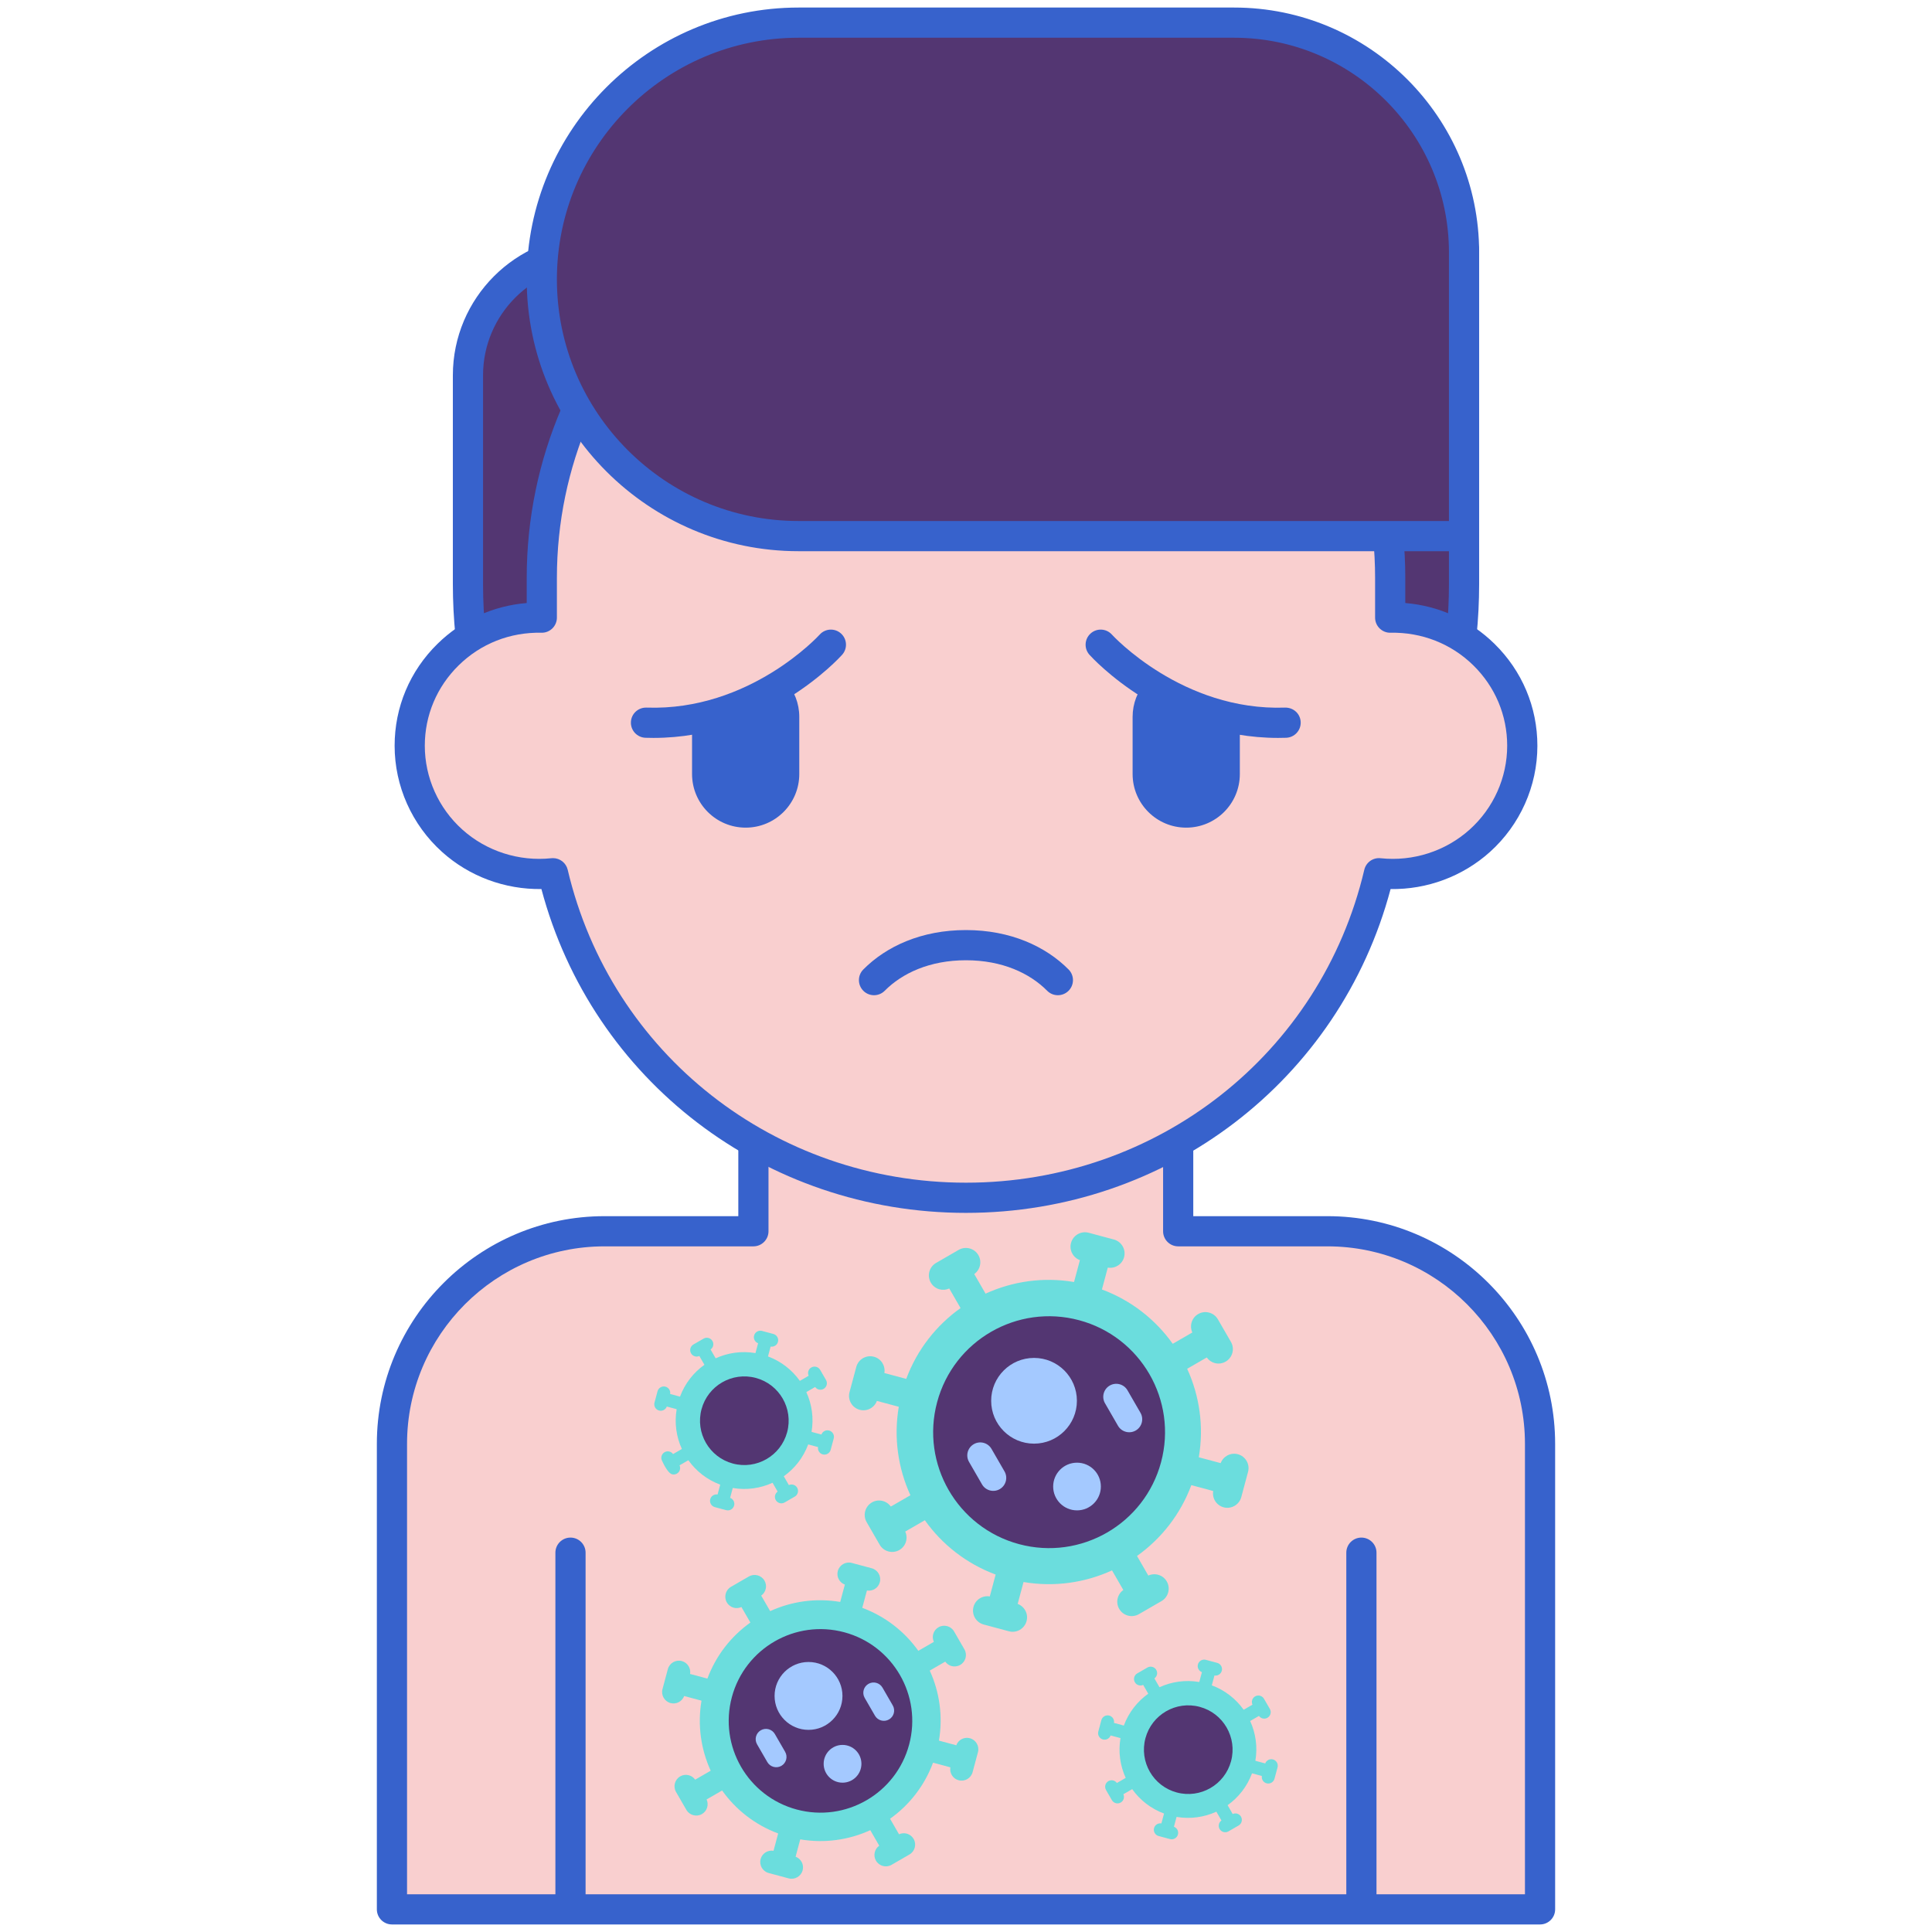 <?xml version="1.0"?>
<svg xmlns="http://www.w3.org/2000/svg" id="Layer_1" enable-background="new 0 0 256 256" height="512px" viewBox="0 0 256 256" width="512px" class=""><g><g><g><g><path d="m175.893 163.149h-19.777c0-15.429 0-25.88 0-43.419h-56.286v43.419h-19.723c-15.559 0-28.172 12.613-28.172 28.172v61.68h152.13c0-8.774 0-52.81 0-61.68 0-15.559-12.613-28.172-28.172-28.172z" fill="#f9cfcf" data-original="#F9CFCF" class=""/></g></g><g><g><path d="m75.593 254.696c-1.104 0-2-.896-2-2v-46.958c0-1.104.896-2 2-2s2 .896 2 2v46.958c0 1.104-.896 2-2 2z" fill="#3762cc" data-original="#3762CC" class=""/></g></g><g><g><path d="m180.393 254.696c-1.104 0-2-.896-2-2v-46.958c0-1.104.896-2 2-2s2 .896 2 2v46.958c0 1.104-.895 2-2 2z" fill="#3762cc" data-original="#3762CC" class=""/></g></g><g><g><path d="m204.065 255h-152.13c-1.104 0-2-.896-2-2v-61.68c0-16.637 13.535-30.172 30.172-30.172h17.723v-41.419c0-1.104.896-2 2-2h56.285c1.104 0 2 .896 2 2v41.419h17.777c16.637 0 30.172 13.535 30.172 30.172v61.68c.001 1.104-.895 2-1.999 2zm-150.13-4h148.13v-59.68c0-14.431-11.741-26.172-26.172-26.172h-19.777c-1.104 0-2-.896-2-2v-41.419h-52.286v41.419c0 1.104-.896 2-2 2h-19.723c-14.432 0-26.172 11.741-26.172 26.172z" fill="#3762cc" data-original="#3762CC" class=""/></g></g><g><g><path d="m128 143.373c-36.448 0-65.994-29.547-65.994-65.994v-27.641c0-9.161 7.427-16.588 16.588-16.588h115.4v44.23c0 36.447-29.546 65.993-65.994 65.993z" fill="#4671c6" data-original="#4671C6" class="active-path" style="fill:#533672" data-old_color="#4671c6"/></g></g><g><g><path d="m128 145.373c-37.492 0-67.994-30.502-67.994-67.994v-27.641c0-10.25 8.339-18.588 18.588-18.588h115.4c1.104 0 2 .896 2 2v44.23c0 37.491-30.502 67.993-67.994 67.993zm-49.406-110.224c-8.044 0-14.588 6.544-14.588 14.588v27.642c0 35.286 28.708 63.994 63.994 63.994s63.994-28.708 63.994-63.994v-42.23z" fill="#3762cc" data-original="#3762CC" class=""/></g></g><g><g><path d="m184.207 81.84v-5.263c0-30.763-25.165-55.701-56.207-55.701-31.043 0-56.207 24.938-56.207 55.701v5.263c-9.76-.198-17.503 7.577-17.503 16.976 0 10.036 8.761 17.974 18.988 16.893 5.801 24.644 28.092 43.004 54.723 43.004 26.633 0 48.923-18.362 54.723-43.004 10.213 1.08 18.988-6.843 18.988-16.893-.001-9.403-7.751-17.174-17.505-16.976z" fill="#f9cfcf" data-original="#F9CFCF" class=""/></g></g><g><g><path d="m115.812 131.871c-.509 0-1.019-.193-1.409-.58-.784-.778-.789-2.044-.011-2.829 3.041-3.066 7.699-5.224 13.601-5.224 5.896 0 10.568 2.167 13.601 5.224.778.784.773 2.051-.011 2.829-.785.777-2.051.773-2.829-.011-2.298-2.316-5.939-4.041-10.761-4.041-4.814 0-8.465 1.727-10.761 4.041-.391.393-.906.591-1.42.591z" fill="#3762cc" data-original="#3762CC" class=""/></g></g><g><g><path d="m128 160.713c-26.624 0-49.519-17.56-56.26-42.91-4.854.066-9.561-1.673-13.165-4.917-3.995-3.595-6.286-8.723-6.286-14.07 0-5.119 2.022-9.919 5.695-13.518 3.214-3.149 7.349-5.026 11.808-5.394v-3.327c0-31.816 26.112-57.701 58.208-57.701s58.208 25.885 58.208 57.701v3.327c4.459.368 8.593 2.245 11.808 5.395 3.672 3.599 5.695 8.399 5.695 13.518 0 5.348-2.291 10.475-6.284 14.069-3.606 3.245-8.349 4.997-13.167 4.918-6.741 25.349-29.637 42.909-56.26 42.909zm-54.721-47.005c.918 0 1.731.631 1.945 1.542 5.746 24.413 27.448 41.462 52.776 41.462 25.327 0 47.03-17.05 52.776-41.462.231-.98 1.152-1.639 2.157-1.531 4.313.458 8.621-.932 11.818-3.809 3.152-2.836 4.959-6.88 4.959-11.095 0-4.035-1.596-7.82-4.494-10.66-2.926-2.868-6.832-4.395-10.968-4.316-.533.019-1.056-.194-1.44-.571-.384-.376-.6-.891-.6-1.429v-5.263c0-29.611-24.317-53.701-54.208-53.701s-54.208 24.09-54.208 53.701v5.263c0 .538-.216 1.052-.6 1.429-.384.376-.906.587-1.44.571-4.173-.084-8.042 1.448-10.968 4.315-2.898 2.84-4.495 6.626-4.495 10.661 0 4.215 1.809 8.26 4.961 11.097 3.196 2.876 7.509 4.263 11.816 3.807.072-.007.143-.011.213-.011z" fill="#3762cc" data-original="#3762CC" class=""/></g></g><g><g><path d="m193.994 71.036h-88.183c-18.788 0-34.018-15.23-34.018-34.018 0-18.788 15.23-34.018 34.018-34.018h57.721c16.824 0 30.462 13.638 30.462 30.462z" fill="#4671c6" data-original="#4671C6" class="active-path" style="fill:#533672" data-old_color="#4671c6"/></g></g><g><g><path d="m193.994 73.036h-88.184c-19.86 0-36.018-16.158-36.018-36.018s16.158-36.018 36.019-36.018h57.721c17.9 0 32.462 14.563 32.462 32.462v37.574c0 1.105-.895 2-2 2zm-88.183-68.036c-17.655 0-32.019 14.363-32.019 32.018s14.363 32.018 32.018 32.018h86.184v-35.574c0-15.694-12.768-28.462-28.462-28.462z" fill="#3762cc" data-original="#3762CC" class=""/></g></g><g><g><g><path d="m151.833 90.319c-1.091 1.249-1.756 2.878-1.756 4.666v7.578c0 3.923 3.181 7.104 7.104 7.104 3.924 0 7.104-3.181 7.104-7.104v-7.234c-5.085-.889-9.326-2.976-12.452-5.01z" fill="#3762cc" data-original="#3762CC" class=""/></g></g><g><g><path d="m91.701 95.322v7.241c0 3.923 3.181 7.104 7.104 7.104s7.104-3.181 7.104-7.104v-7.578c0-1.796-.672-3.432-1.771-4.683-3.12 2.035-7.356 4.125-12.437 5.02z" fill="#3762cc" data-original="#3762CC" class=""/></g></g><g><g><path d="m169.344 97.777c-14.916 0-24.57-10.554-24.983-11.014-.738-.822-.67-2.086.151-2.824.82-.738 2.083-.672 2.822.149.092.102 9.321 10.154 22.947 9.673 1.128-.016 2.03.827 2.067 1.931s-.828 2.029-1.931 2.067c-.361.012-.719.018-1.073.018z" fill="#3762cc" data-original="#3762CC" class=""/></g></g><g><g><path d="m86.602 97.777c-.355 0-.711-.006-1.072-.018-1.104-.038-1.968-.963-1.931-2.067s.949-1.959 2.067-1.931c13.671.479 22.853-9.569 22.944-9.67.738-.823 2.002-.89 2.824-.151.822.738.89 2.002.151 2.824-.412.459-10.068 11.013-24.983 11.013z" fill="#3762cc" data-original="#3762CC" class=""/></g></g></g><g><g><g><g><path d="m164.022 192.693c-.959-.257-1.935.268-2.276 1.179l-2.898-.777c.694-4.091.092-8.155-1.542-11.725l2.597-1.499c.265.371.637.629 1.053.741.472.127.993.073 1.45-.191.914-.528 1.228-1.697.7-2.611l-.864-1.496-.864-1.496c-.528-.914-1.697-1.228-2.611-.7-.86.496-1.179 1.558-.776 2.443l-2.597 1.499c-2.275-3.2-5.493-5.753-9.383-7.198l.777-2.898c.96.16 1.902-.422 2.159-1.381.273-1.02-.332-2.068-1.352-2.341l-3.339-.895c-1.02-.273-2.068.332-2.341 1.352-.257.959.268 1.935 1.179 2.276l-.777 2.898c-4.091-.694-8.155-.092-11.725 1.542l-1.499-2.597c.792-.565 1.046-1.643.55-2.503-.528-.914-1.697-1.228-2.611-.7l-1.496.864s0 0-.001 0c0 0 0 0-.001.001l-1.496.863c-.914.528-1.228 1.697-.7 2.611.264.457.688.764 1.161.891.416.112.868.074 1.282-.115l1.499 2.597c-3.2 2.275-5.753 5.493-7.198 9.383l-2.898-.777c.16-.96-.422-1.902-1.381-2.159-1.02-.273-2.068.332-2.341 1.352l-.895 3.339c-.273 1.02.332 2.068 1.352 2.341.959.257 1.935-.268 2.276-1.179l2.898.777c-.694 4.091-.092 8.155 1.542 11.725l-2.597 1.499c-.565-.792-1.644-1.047-2.504-.55-.914.528-1.227 1.697-.699 2.611l.864 1.496v.001.001l.864 1.496c.264.457.688.764 1.161.89.472.127.993.073 1.451-.191.86-.496 1.178-1.558.775-2.443l2.597-1.499c2.275 3.2 5.493 5.753 9.383 7.198l-.777 2.898c-.96-.16-1.902.422-2.159 1.381-.273 1.02.332 2.068 1.352 2.341l3.339.895c1.02.273 2.068-.332 2.341-1.352.257-.959-.268-1.935-1.179-2.276l.777-2.898c4.091.694 8.155.092 11.725-1.542l1.499 2.597c-.792.565-1.046 1.644-.55 2.504.264.457.688.764 1.161.89.472.127.993.073 1.451-.191l1.496-.864 1.496-.864c.914-.528 1.227-1.697.699-2.611-.496-.86-1.557-1.178-2.443-.775l-1.499-2.597c3.2-2.275 5.753-5.493 7.198-9.383l2.898.777c-.16.96.422 1.902 1.381 2.159 1.019.273 2.068-.332 2.341-1.352l.895-3.339c.275-1.022-.33-2.07-1.35-2.343z" fill="#6bdddd" data-original="#6BDDDD" class=""/></g></g><g><g><ellipse cx="138.972" cy="189.748" fill="#4671c6" rx="15.358" ry="15.358" transform="matrix(.259 -.966 .966 .259 -80.28 274.874)" data-original="#4671C6" class="active-path" style="fill:#533672" data-old_color="#4671c6"/></g></g><g><g><g><circle cx="137.015" cy="185.611" fill="#a4c9ff" r="5.68" data-original="#A4C9FF" class=""/></g></g><g><g><circle cx="142.71" cy="196.972" fill="#a4c9ff" r="3.16" data-original="#A4C9FF" class=""/></g></g></g><g><g><path d="m150.489 189.551c-.823.475-1.875.193-2.35-.63l-1.72-2.979c-.475-.823-.193-1.875.63-2.35.823-.475 1.875-.193 2.35.63l1.72 2.979c.474.823.192 1.875-.63 2.35z" fill="#a4c9ff" data-original="#A4C9FF" class=""/></g></g><g><g><path d="m132.471 197.317c-.823.475-1.875.193-2.35-.63l-1.72-2.979c-.475-.823-.193-1.875.63-2.35.823-.475 1.875-.193 2.35.63l1.72 2.979c.475.823.193 1.875-.63 2.35z" fill="#a4c9ff" data-original="#A4C9FF" class=""/></g></g></g><g><g><g><path d="m128.512 230.324c-.759-.203-1.532.212-1.801.934l-2.297-.616c.549-3.238.075-6.455-1.218-9.281l2.056-1.187c.21.293.504.498.834.587.374.1.786.058 1.148-.151.724-.418.972-1.343.554-2.067l-.684-1.184-.684-1.184c-.418-.724-1.343-.972-2.067-.554-.681.393-.933 1.233-.614 1.934l-2.056 1.187c-1.801-2.533-4.349-4.551-7.428-5.695l.616-2.297c.76.127 1.506-.334 1.709-1.093.216-.807-.263-1.637-1.07-1.853l-2.643-.708c-.807-.216-1.637.263-1.853 1.07-.203.759.212 1.532.934 1.802l-.616 2.297c-3.238-.549-6.455-.075-9.281 1.218l-1.187-2.056c.627-.447.828-1.301.435-1.982-.418-.724-1.343-.972-2.067-.554l-1.184.684s0 0-.001 0c0 0 0 0-.001 0l-1.184.684c-.724.418-.972 1.343-.554 2.067.209.362.545.605.919.705.329.088.687.058 1.015-.091l1.187 2.056c-2.533 1.801-4.551 4.349-5.695 7.428l-2.297-.615c.127-.76-.334-1.506-1.093-1.709-.807-.216-1.637.263-1.853 1.07l-.708 2.643c-.216.807.263 1.637 1.07 1.853.759.203 1.532-.212 1.802-.934l2.297.615c-.549 3.238-.075 6.455 1.218 9.281l-2.056 1.187c-.447-.627-1.301-.829-1.982-.436-.724.418-.972 1.343-.554 2.067l.684 1.184v.001.001l.684 1.184c.209.362.545.605.919.705s.786.058 1.148-.151c.681-.393.933-1.233.614-1.934l2.056-1.187c1.801 2.533 4.349 4.551 7.428 5.695l-.616 2.297c-.76-.127-1.506.334-1.709 1.093-.216.807.263 1.637 1.07 1.853l2.643.708c.807.216 1.637-.263 1.853-1.07.203-.759-.212-1.531-.933-1.801l.616-2.297c3.238.549 6.455.075 9.281-1.218l1.187 2.056c-.627.448-.828 1.301-.435 1.982.209.362.545.605.919.705s.786.058 1.148-.151l1.184-.684 1.184-.684c.724-.418.972-1.343.554-2.067-.393-.681-1.233-.933-1.934-.614l-1.187-2.056c2.533-1.801 4.551-4.349 5.695-7.428l2.297.615c-.127.76.334 1.506 1.093 1.709.807.216 1.637-.263 1.853-1.07l.708-2.643c.216-.809-.263-1.638-1.07-1.855z" fill="#6bdddd" data-original="#6BDDDD" class=""/></g></g><g><g><ellipse cx="108.682" cy="227.994" fill="#4671c6" rx="12.157" ry="12.157" transform="matrix(.259 -.966 .966 .259 -139.672 273.963)" data-original="#4671C6" class="active-path" style="fill:#533672" data-old_color="#4671c6"/></g></g><g><g><g><circle cx="107.133" cy="224.719" fill="#a4c9ff" r="4.497" data-original="#A4C9FF" class=""/></g></g><g><g><circle cx="111.641" cy="233.712" fill="#a4c9ff" r="2.502" data-original="#A4C9FF" class=""/></g></g></g><g><g><path d="m117.798 227.837c-.651.376-1.484.153-1.86-.498l-1.362-2.358c-.376-.651-.153-1.484.498-1.86.651-.376 1.484-.153 1.86.498l1.362 2.358c.377.652.154 1.484-.498 1.86z" fill="#a4c9ff" data-original="#A4C9FF" class=""/></g></g><g><g><path d="m103.536 233.985c-.651.376-1.484.153-1.86-.498l-1.362-2.358c-.376-.651-.153-1.484.498-1.86.651-.376 1.484-.153 1.86.498l1.362 2.358c.376.651.153 1.484-.498 1.86z" fill="#a4c9ff" data-original="#A4C9FF" class=""/></g></g></g></g><g><g><g><g><path d="m168.672 233.134c-.431-.116-.87.121-1.024.53l-1.305-.35c.312-1.84.043-3.668-.692-5.273l1.168-.674c.119.167.286.283.474.333.212.057.447.033.652-.086.411-.237.552-.763.315-1.174l-.389-.673-.389-.673c-.237-.411-.763-.552-1.174-.315-.387.223-.53.701-.349 1.099l-1.168.675c-1.023-1.439-2.471-2.586-4.221-3.236l.35-1.305c.432.072.856-.19.971-.621.123-.459-.149-.93-.608-1.053l-1.502-.402c-.459-.123-.93.149-1.053.608-.116.431.121.87.531 1.024l-.35 1.305c-1.84-.312-3.668-.043-5.273.692l-.674-1.168c.356-.254.471-.739.247-1.126-.237-.411-.763-.552-1.174-.315l-.673.389-.673.388c-.411.237-.552.763-.315 1.174.119.206.31.344.522.401.187.05.39.033.577-.052l.674 1.168c-1.439 1.023-2.586 2.471-3.236 4.221l-1.305-.35c.072-.432-.19-.856-.621-.971-.459-.123-.93.149-1.053.608l-.402 1.502c-.123.459.149.93.608 1.053.431.116.87-.121 1.024-.53l1.305.35c-.312 1.84-.043 3.668.692 5.274l-1.168.674c-.254-.356-.739-.471-1.126-.247-.411.237-.552.763-.315 1.175l.388.673.389.673c.119.206.31.344.522.401s.447.033.652-.086c.387-.223.53-.701.349-1.099l1.168-.675c1.023 1.439 2.471 2.586 4.221 3.236l-.35 1.305c-.432-.072-.856.19-.971.621-.123.459.149.93.608 1.053l1.502.402c.459.123.93-.149 1.053-.608.116-.431-.121-.87-.53-1.024l.35-1.305c1.84.312 3.668.043 5.273-.692l.674 1.168c-.356.254-.471.739-.247 1.126.119.206.31.344.522.401s.447.033.652-.086l.673-.389.673-.389c.411-.237.552-.763.315-1.175-.223-.387-.701-.53-1.099-.349l-.674-1.168c1.439-1.023 2.586-2.471 3.236-4.221l1.305.35c-.072.432.19.856.621.971.459.123.93-.149 1.053-.608l.402-1.502c.123-.459-.149-.931-.608-1.053z" fill="#6bdddd" data-original="#6BDDDD" class=""/></g></g><g><g><ellipse cx="157.404" cy="231.809" fill="#4671c6" rx="5.872" ry="5.872" transform="matrix(.259 -.966 .966 .259 -107.245 323.854)" data-original="#4671C6" class="active-path" style="fill:#533672" data-old_color="#4671c6"/></g></g></g><g><g><g><path d="m109.863 189.552c-.431-.116-.87.121-1.024.53l-1.305-.35c.312-1.84.043-3.668-.692-5.273l1.168-.674c.119.167.286.283.474.333.212.057.447.033.652-.086.411-.237.552-.763.315-1.174l-.389-.673-.389-.673c-.237-.411-.763-.552-1.174-.315-.387.223-.53.701-.349 1.099l-1.168.675c-1.023-1.439-2.471-2.586-4.221-3.236l.35-1.305c.432.072.856-.19.971-.621.123-.459-.149-.93-.608-1.053l-1.502-.402c-.459-.123-.93.149-1.053.608-.116.431.121.87.531 1.024l-.35 1.305c-1.84-.312-3.668-.043-5.273.692l-.674-1.168c.356-.254.471-.739.247-1.126-.237-.411-.763-.552-1.174-.315l-.673.388-.673.388c-.411.237-.552.763-.315 1.174.119.206.31.344.522.401.187.05.39.033.577-.052l.674 1.168c-1.439 1.023-2.586 2.471-3.236 4.221l-1.305-.35c.072-.432-.19-.856-.621-.971-.459-.123-.93.149-1.053.608l-.402 1.502c-.123.459.149.93.608 1.053.431.116.87-.121 1.024-.53l1.305.35c-.312 1.84-.043 3.668.692 5.274l-1.168.674c-.254-.356-.739-.471-1.126-.247-.411.237-.552.763-.315 1.175.224.493.796 1.612 1.299 1.747.212.057.447.033.652-.086.387-.223.53-.701.349-1.099l1.168-.675c1.023 1.439 2.471 2.586 4.221 3.236l-.35 1.305c-.432-.072-.856.19-.971.621-.123.459.149.93.608 1.053l1.502.402c.459.123.93-.149 1.053-.608.116-.431-.121-.87-.53-1.024l.35-1.305c1.84.312 3.668.043 5.273-.692l.674 1.168c-.356.254-.471.739-.247 1.126.119.206.31.344.522.401s.447.033.652-.086l.673-.389.673-.389c.411-.237.552-.763.315-1.175-.223-.387-.701-.53-1.099-.349l-.674-1.168c1.439-1.023 2.586-2.471 3.236-4.221l1.305.35c-.072.432.19.856.621.971.459.123.93-.149 1.053-.608l.402-1.502c.123-.458-.149-.929-.608-1.052z" fill="#6bdddd" data-original="#6BDDDD" class=""/></g></g><g><g><ellipse cx="98.596" cy="188.228" fill="#4671c6" rx="5.872" ry="5.872" transform="matrix(.259 -.966 .966 .259 -108.737 234.747)" data-original="#4671C6" class="active-path" style="fill:#533672" data-old_color="#4671c6"/></g></g></g></g></g></g> </svg>
